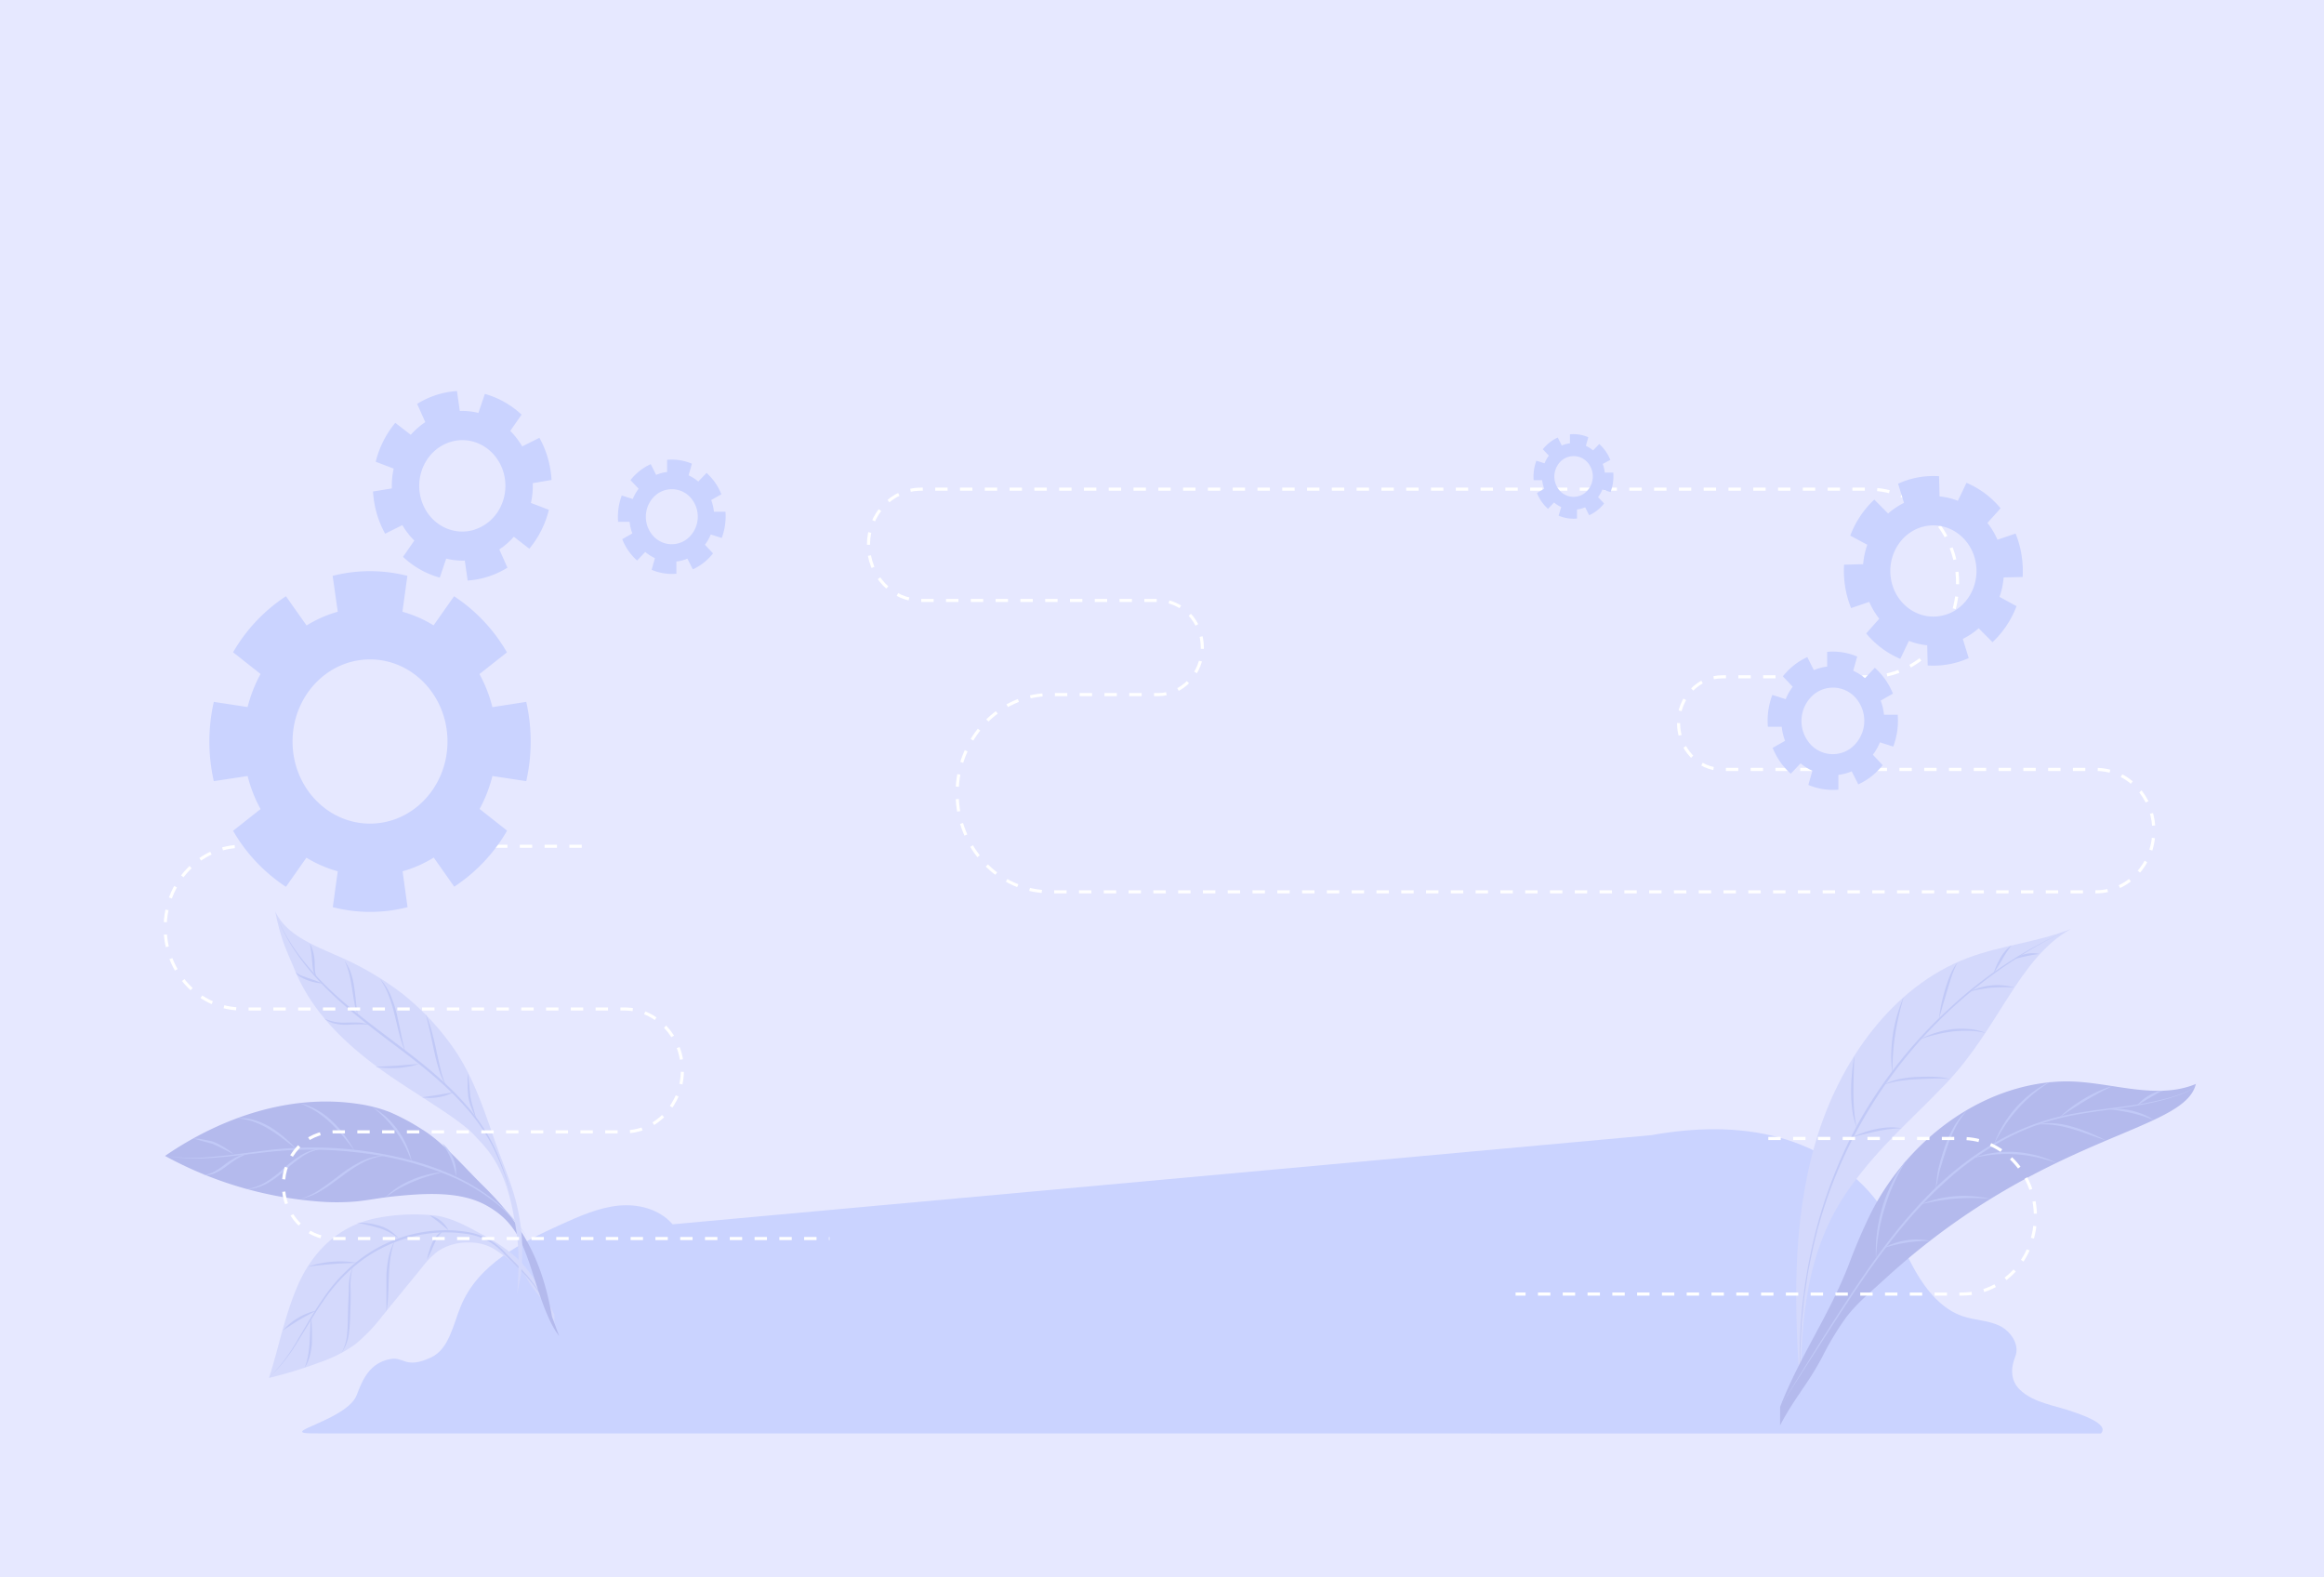 <svg id="OBJECTS" xmlns="http://www.w3.org/2000/svg" viewBox="0 0 750 508.95"><defs><style>.cls-1{fill:#e6e8ff;}.cls-2{fill:#cad3ff;}.cls-3{fill:#d4d9fc;}.cls-4{fill:#c1c9f7;}.cls-5{fill:#b4baed;}.cls-6{fill:none;stroke:#fff;stroke-miterlimit:10;stroke-dasharray:4;}</style></defs><title>bg</title><rect class="cls-1" width="750" height="508.95"/><path class="cls-2" d="M678,453.13c3.08-3.2-7.52-6.46-9-7-5.61-2.08-12.57-2.73-17.16-7.14-3-2.9-3-6.89-1.5-10.61,1.63-3.9-1.52-8.39-5.21-10.09s-7.89-1.69-11.73-3c-6.64-2.24-11.61-8.17-15.22-14.49s-6.24-13.25-10.17-19.35c-7.81-12.13-20.46-20.19-33.88-23.84s-27.59-3.17-41.26-.73L217.07,385.63c-4.35-5-11.27-6.67-17.64-6s-12.38,3.37-18.26,6c-12.88,5.85-26.89,12.85-32.48,26.46-2.5,6.08-3.8,13.78-9.52,16.47-8.29,3.9-8.76-.26-13.14.54-6.68,1.22-9,6.52-10.88,11.56-3.05,8.2-26.41,12.44-14.08,12.44Z" transform="translate(0 9.37)"/><path class="cls-3" d="M581.16,440.71c-2.23-27.26-2.91-55.27,4.71-81.41s24.82-50.42,49.14-59.6c10.8-4.08,22.48-5.06,33.22-9.31-16.92,9.58-23,31.79-40.22,49.83-11.58,12.15-21,19.73-31,33.57-14.43,20.08-15.83,43-15.87,66.92" transform="translate(0 9.37)"/><path class="cls-4" d="M668.23,290.39a105.41,105.41,0,0,0-10.48,5.22c-3.39,1.92-6.72,4-9.93,6.17a150.91,150.91,0,0,0-57,72.25,151,151,0,0,0-6.4,22.46c-.36,1.92-.81,3.82-1.1,5.75l-.87,5.78c-.3,1.93-.43,3.87-.65,5.81l-.3,2.91c-.09,1-.12,1.95-.18,2.92L581,425.5l-.09,5.85,0,2.93.09,2.93.17,5.85-.26-5.85-.13-2.93v-8.79l.26-5.85a162.47,162.47,0,0,1,3-23.25,152.8,152.8,0,0,1,6.3-22.58A150.93,150.93,0,0,1,600,352.49a148.69,148.69,0,0,1,29.15-36.55A136.6,136.6,0,0,1,668.23,290.39Z" transform="translate(0 9.37)"/><path class="cls-4" d="M650,300.1a8.86,8.86,0,0,1,3.85-1.7,9.35,9.35,0,0,1,4.21,0A63,63,0,0,0,650,300.1Z" transform="translate(0 9.37)"/><path class="cls-4" d="M649.15,295.62a42.43,42.43,0,0,0-2.92,4.44,47.6,47.6,0,0,1-2.86,4.53,26.2,26.2,0,0,1,2.22-4.92A12.36,12.36,0,0,1,649.15,295.62Z" transform="translate(0 9.37)"/><path class="cls-4" d="M635.72,310.54a20,20,0,0,1,14.37-1.3,60.4,60.4,0,0,0-7.25.05A46.4,46.4,0,0,0,635.72,310.54Z" transform="translate(0 9.37)"/><path class="cls-4" d="M631.79,301.08a29.25,29.25,0,0,0-1.9,4.39q-.75,2.26-1.44,4.58l-1.36,4.6-1.33,4.64a45.3,45.3,0,0,1,.77-4.78c.33-1.58.75-3.13,1.21-4.68a44.15,44.15,0,0,1,1.62-4.56A16.85,16.85,0,0,1,631.79,301.08Z" transform="translate(0 9.37)"/><path class="cls-4" d="M619.56,326a28.42,28.42,0,0,1,5.05-2.13,28.72,28.72,0,0,1,5.37-1.17,26.71,26.71,0,0,1,5.51-.06,16.43,16.43,0,0,1,5.32,1.27,23.73,23.73,0,0,0-5.36-.7,40.21,40.21,0,0,0-5.38.23,42,42,0,0,0-5.31,1C623,324.82,621.28,325.37,619.56,326Z" transform="translate(0 9.37)"/><path class="cls-4" d="M614.33,312.36c-.55,2-1.1,4-1.56,6.05s-.88,4.06-1.16,6.12a61.15,61.15,0,0,0-.69,6.18c-.15,2.07-.19,4.16-.2,6.25a39.77,39.77,0,0,1-.38-6.27,52.66,52.66,0,0,1,.52-6.27,54,54,0,0,1,1.36-6.15A47.76,47.76,0,0,1,614.33,312.36Z" transform="translate(0 9.37)"/><path class="cls-4" d="M607.79,340.66a18.63,18.63,0,0,1,5.19-1.87,34.94,34.94,0,0,1,5.48-.69c1.84-.08,3.67-.14,5.51-.07a22.86,22.86,0,0,1,5.46.79,38.41,38.41,0,0,0-5.46-.21c-1.82.06-3.65.14-5.47.24a54.31,54.31,0,0,0-5.42.51A28,28,0,0,0,607.79,340.66Z" transform="translate(0 9.37)"/><path class="cls-4" d="M598.43,331.26l-.2,5.87c-.05,1.95-.1,3.9-.09,5.85s.07,3.88.22,5.82c.08,1,.19,1.94.33,2.9a23.53,23.53,0,0,0,.58,2.87,21.57,21.57,0,0,1-1.48-5.7,43.07,43.07,0,0,1-.4-5.89c0-2,.08-3.93.26-5.89S598.06,333.19,598.43,331.26Z" transform="translate(0 9.37)"/><path class="cls-4" d="M597.7,357.55a34.78,34.78,0,0,1,3.8-1.55,33.8,33.8,0,0,1,4-1.1,24.47,24.47,0,0,1,4.09-.52,16.64,16.64,0,0,1,4.11.28,39,39,0,0,0-4.06.29c-1.34.18-2.67.4-4,.68s-2.63.6-4,.92S599,357.24,597.7,357.55Z" transform="translate(0 9.37)"/><path class="cls-5" d="M574.49,444.5c6.49-16.58,15.57-29.05,22.06-45.63A180.56,180.56,0,0,1,604,381.56c12.18-23.61,35.74-41,61.11-42,14.54-.59,29.94,6.44,43.53.8C705,356.09,659.51,356.17,608,403.54c-4.23,3.88-8.71,7.51-12.22,12.13a93.71,93.71,0,0,0-7.68,12.71c-5.2,9.72-8.45,12.4-13.64,22.12" transform="translate(0 9.37)"/><path class="cls-4" d="M709.08,339.62a7.22,7.22,0,0,1-4.12,3.64,53,53,0,0,1-5.32,1.83,91.82,91.82,0,0,1-11,2.42c-7.41,1.19-14.9,1.85-22.21,3.49a75.79,75.79,0,0,0-20.85,8,97.75,97.75,0,0,0-18.07,13.19c-11.12,10.05-20.19,22.12-28.57,34.53-4.18,6.22-8.24,12.53-12.29,18.84L574.49,444.5l11.85-19.13c4-6.34,8-12.67,12.18-18.92,8.33-12.46,17.35-24.63,28.49-34.8a98.83,98.83,0,0,1,18.27-13.19,77,77,0,0,1,21.05-7.95c7.35-1.6,14.85-2.22,22.25-3.36a93.33,93.33,0,0,0,11-2.23,55.51,55.51,0,0,0,5.34-1.75A7.19,7.19,0,0,0,709.08,339.62Z" transform="translate(0 9.37)"/><path class="cls-4" d="M656.86,353.5a20.11,20.11,0,0,1,5.95-.46,27.39,27.39,0,0,1,5.9,1.08,50.11,50.11,0,0,1,5.62,2c1.83.78,3.63,1.6,5.42,2.46-1.9-.57-3.76-1.26-5.63-1.92s-3.72-1.31-5.61-1.84a36.81,36.81,0,0,0-5.75-1.23A29.06,29.06,0,0,0,656.86,353.5Z" transform="translate(0 9.37)"/><path class="cls-4" d="M680.18,348.47a23,23,0,0,1,3.89-.07,24,24,0,0,1,3.86.56,23,23,0,0,1,3.72,1.2,21.24,21.24,0,0,1,3.43,1.82c-1.22-.44-2.42-.89-3.63-1.28s-2.45-.73-3.69-1-2.49-.51-3.75-.72S681.47,348.64,680.18,348.47Z" transform="translate(0 9.37)"/><path class="cls-4" d="M664.63,351.13a40.74,40.74,0,0,1,3.82-3.23,46.42,46.42,0,0,1,4.16-2.79,43.61,43.61,0,0,1,4.44-2.33,31.07,31.07,0,0,1,4.7-1.72c-1.51.72-3,1.45-4.45,2.24s-2.89,1.6-4.31,2.45-2.81,1.73-4.21,2.62S666,350.21,664.63,351.13Z" transform="translate(0 9.37)"/><path class="cls-4" d="M689.65,347.31a14.22,14.22,0,0,1,3.8-3.19,15.5,15.5,0,0,1,2.24-1.1,4.4,4.4,0,0,1,2.45-.45,6.78,6.78,0,0,0-2.2,1c-.71.4-1.42.8-2.11,1.21C692.43,345.58,691.08,346.47,689.65,347.31Z" transform="translate(0 9.37)"/><path class="cls-4" d="M636.64,364.31a31.28,31.28,0,0,1,6.75-1.73,35.52,35.52,0,0,1,7-.28,37.59,37.59,0,0,1,6.91,1.13,35.85,35.85,0,0,1,6.53,2.44,60.73,60.73,0,0,0-6.67-1.88,42.42,42.42,0,0,0-6.81-.94,39.53,39.53,0,0,0-6.88.1A48.35,48.35,0,0,0,636.64,364.31Z" transform="translate(0 9.37)"/><path class="cls-4" d="M643.57,359.68a33.08,33.08,0,0,1,3-6.25,40.42,40.42,0,0,1,4.13-5.6,38.71,38.71,0,0,1,5.13-4.7,30.81,30.81,0,0,1,5.94-3.55,50.61,50.61,0,0,0-5.59,4,45.08,45.08,0,0,0-4.92,4.75,45.67,45.67,0,0,0-4.2,5.4A55.8,55.8,0,0,0,643.57,359.68Z" transform="translate(0 9.37)"/><path class="cls-4" d="M619.87,379.21a34,34,0,0,1,5.4-1.74,36.86,36.86,0,0,1,5.63-.89,38.6,38.6,0,0,1,5.69,0,36.75,36.75,0,0,1,5.62.8c-1.89-.11-3.77-.21-5.64-.22s-3.75.05-5.61.21-3.72.39-5.57.7S621.71,378.77,619.87,379.21Z" transform="translate(0 9.37)"/><path class="cls-4" d="M634.9,348.81a27.59,27.59,0,0,0-3.91,5.76,44.6,44.6,0,0,0-2.68,6.42c-.8,2.19-1.45,4.43-2.13,6.66s-.86,4.59-1.64,6.81c.48-2.29.51-4.64,1.08-7s1.23-4.52,2-6.76a39.22,39.22,0,0,1,2.89-6.45A21.1,21.1,0,0,1,634.9,348.81Z" transform="translate(0 9.37)"/><path class="cls-4" d="M615.39,364.7a65.92,65.92,0,0,0-4.07,7.47,60.66,60.66,0,0,0-3,7.92,59.62,59.62,0,0,0-2,8.25,70.33,70.33,0,0,0-.9,8.46,45.33,45.33,0,0,1,.33-8.55,50.22,50.22,0,0,1,5-16.33A44.53,44.53,0,0,1,615.39,364.7Z" transform="translate(0 9.37)"/><path class="cls-4" d="M607.94,393.28a18.48,18.48,0,0,1,3.55-1.58,21.7,21.7,0,0,1,3.8-.92,22.09,22.09,0,0,1,3.9-.24,18.52,18.52,0,0,1,3.86.47c-1.3,0-2.58,0-3.85.1s-2.54.21-3.8.41-2.5.44-3.75.73S609.18,392.91,607.94,393.28Z" transform="translate(0 9.37)"/><path class="cls-3" d="M178.91,414.72c-3.55-6.81-7.22-13.78-12.81-18.82a55.11,55.11,0,0,0-10.79-7.13c-4.71-2.56-9.91-5.44-15.21-6a63.54,63.54,0,0,0-18.21.79c-12.33,2.3-21.26,10.74-26.22,22.81-4,9.6-5.68,18.92-8.86,28.83a140.14,140.14,0,0,0,16.57-5.09,43.79,43.79,0,0,0,11.23-5.73,54.59,54.59,0,0,0,8.84-9.24l12.85-15.72a27.72,27.72,0,0,1,4.88-5,17,17,0,0,1,10-2.9,15.39,15.39,0,0,1,8.86,2.45c3.53,2.46,8,5.41,10.06,9.3,2.49,4.62,6.64,7.42,8.82,14.47" transform="translate(0 9.37)"/><path class="cls-4" d="M86.81,435.15A56.31,56.31,0,0,0,96,423c2.62-4.35,5.09-8.8,8-13a53.83,53.83,0,0,1,10.12-11.45,47.15,47.15,0,0,1,13.12-7.85,45.87,45.87,0,0,1,15-3.13,43.62,43.62,0,0,1,7.66.39,23.29,23.29,0,0,1,7.36,2.22,23.65,23.65,0,0,1,6,4.81c1.8,1.79,3.6,3.59,5.32,5.47A48.32,48.32,0,0,1,177.13,413a48.13,48.13,0,0,0-8.92-12.26c-1.74-1.84-3.56-3.62-5.38-5.39a19.88,19.88,0,0,0-13.1-6.72,42.36,42.36,0,0,0-7.55-.35,45.34,45.34,0,0,0-14.72,3.14,46.64,46.64,0,0,0-13,7.68,55.41,55.41,0,0,0-10.09,11.25c-2.93,4.15-5.44,8.56-8.14,12.88A55.92,55.92,0,0,1,86.81,435.15Z" transform="translate(0 9.37)"/><path class="cls-4" d="M91.3,419.92a19.1,19.1,0,0,1,4.87-4.08,18.86,18.86,0,0,1,5.89-2.34c-1.88,1-3.73,1.91-5.51,3S93.06,418.72,91.3,419.92Z" transform="translate(0 9.37)"/><path class="cls-4" d="M99.34,399.32a26.71,26.71,0,0,1,3.92-1.06,33,33,0,0,1,8.1-.62,28.88,28.88,0,0,1,4,.46c-1.36,0-2.7.06-4,.12s-2.68.12-4,.23-2.66.24-4,.37S100.69,399.16,99.34,399.32Z" transform="translate(0 9.37)"/><path class="cls-4" d="M115.15,385.12a22.61,22.61,0,0,1,7.38,1,12.18,12.18,0,0,1,6.14,4.15,18.63,18.63,0,0,0-6.37-3.44A71.56,71.56,0,0,0,115.15,385.12Z" transform="translate(0 9.37)"/><path class="cls-4" d="M138.68,382.77a8.49,8.49,0,0,1,3.56,1.75,8.66,8.66,0,0,1,2.48,3.09c-1-.86-1.95-1.71-2.95-2.51S139.75,383.57,138.68,382.77Z" transform="translate(0 9.37)"/><path class="cls-4" d="M137.77,397a26.63,26.63,0,0,1,.7-2.62,23,23,0,0,1,.93-2.56,10.7,10.7,0,0,1,1.42-2.38,5,5,0,0,1,2.21-1.63,7.59,7.59,0,0,0-1.74,2,19.14,19.14,0,0,0-1.21,2.34c-.38.8-.68,1.65-1.07,2.46A26.13,26.13,0,0,1,137.77,397Z" transform="translate(0 9.37)"/><path class="cls-4" d="M127.36,391a28.63,28.63,0,0,0-1.38,5.58,57.29,57.29,0,0,0-.48,5.72c-.09,1.92-.11,3.85-.21,5.78a41.63,41.63,0,0,1-.59,5.78c0-1.94,0-3.86,0-5.79s0-3.86,0-5.8a35.3,35.3,0,0,1,.67-5.79A19.45,19.45,0,0,1,127.36,391Z" transform="translate(0 9.37)"/><path class="cls-4" d="M113.88,399.4a22.12,22.12,0,0,0-.74,6.92c.09,2.33,0,4.69-.07,7s-.1,4.69-.42,7a13.87,13.87,0,0,1-2.32,6.63,16.14,16.14,0,0,0,1.75-6.69c.2-2.32.18-4.67.24-7s.21-4.66.25-7A17.91,17.91,0,0,1,113.88,399.4Z" transform="translate(0 9.37)"/><path class="cls-4" d="M100.46,415.51c.09,1.4.15,2.79.2,4.18s0,2.8,0,4.21a21.84,21.84,0,0,1-.67,4.17,12.87,12.87,0,0,1-1.69,3.87,22,22,0,0,0,1.13-4,40.54,40.54,0,0,0,.48-4.1c.1-1.38.13-2.77.21-4.16A41.6,41.6,0,0,1,100.46,415.51Z" transform="translate(0 9.37)"/><path class="cls-5" d="M178.14,415.46c-3.3-19.14-10.06-30.38-22.62-42.66C150,367.36,142.83,359,136.19,355a70.84,70.84,0,0,0-10.41-5.57,46.43,46.43,0,0,0-10.52-2.68c-21.66-3.18-43.87,4.37-62,16.82a122.64,122.64,0,0,0,48.54,14.63,73.23,73.23,0,0,0,13.16.06c3.82-.37,7.58-1.15,11.4-1.56,9.77-1,21.6-2,30.29,2.68s11.55,10.85,14.69,20.26c2,6.07,5.07,17.05,9.1,22" transform="translate(0 9.37)"/><path class="cls-4" d="M53.3,363.55a61.72,61.72,0,0,0,15.66.26c5.22-.43,10.4-1.2,15.61-1.85a124,124,0,0,1,31.45-.18,127.19,127.19,0,0,1,15.48,2.93,86.88,86.88,0,0,1,14.88,5.2,63.45,63.45,0,0,1,13.42,8.23,49.13,49.13,0,0,1,10.38,11.76,48.85,48.85,0,0,0-10.61-11.47,63.32,63.32,0,0,0-13.43-8,107.27,107.27,0,0,0-30.21-7.91,126.49,126.49,0,0,0-31.29,0c-5.21.58-10.41,1.29-15.65,1.64A62,62,0,0,1,53.3,363.55Z" transform="translate(0 9.37)"/><path class="cls-4" d="M65.58,369.75a9.9,9.9,0,0,0,3.81-1.25,28.06,28.06,0,0,0,3.33-2.28,23.47,23.47,0,0,1,3.5-2.21,8.38,8.38,0,0,1,4-1.06,7.92,7.92,0,0,0-1.93.62,14.37,14.37,0,0,0-1.78.94c-1.15.71-2.25,1.49-3.33,2.31A17.69,17.69,0,0,1,69.64,369,7.64,7.64,0,0,1,65.58,369.75Z" transform="translate(0 9.37)"/><path class="cls-4" d="M79.2,374.31A16.94,16.94,0,0,0,85.84,372a34.65,34.65,0,0,0,5.6-4.31,40.07,40.07,0,0,1,5.73-4.36,17.14,17.14,0,0,1,3.29-1.5,11.1,11.1,0,0,1,3.56-.53,14.8,14.8,0,0,0-6.55,2.52,47.69,47.69,0,0,0-5.53,4.43,31.71,31.71,0,0,1-5.82,4.25,16.86,16.86,0,0,1-3.36,1.35A13.44,13.44,0,0,1,79.2,374.31Z" transform="translate(0 9.37)"/><path class="cls-4" d="M97,377.43a24.41,24.41,0,0,0,6.88-3.45c2.13-1.45,4.17-3,6.24-4.61a41.94,41.94,0,0,1,6.65-4.12c.6-.25,1.2-.52,1.81-.75s1.25-.41,1.88-.57,1.29-.25,1.93-.35,1.3-.08,1.95-.11a20.54,20.54,0,0,0-7.32,2.3,45.75,45.75,0,0,0-6.45,4.21c-2.1,1.5-4.15,3.11-6.37,4.48A20.28,20.28,0,0,1,97,377.43Z" transform="translate(0 9.37)"/><path class="cls-4" d="M124.35,377a23.57,23.57,0,0,1,4-3.29,28.94,28.94,0,0,1,4.6-2.44,33.38,33.38,0,0,1,4.95-1.64,31.71,31.71,0,0,1,5.11-.86c-1.67.45-3.33.89-5,1.41s-3.24,1.1-4.8,1.78a43.4,43.4,0,0,0-4.6,2.24A46.14,46.14,0,0,0,124.35,377Z" transform="translate(0 9.37)"/><path class="cls-4" d="M62.33,358a14.47,14.47,0,0,1,3.54.34c.59.1,1.16.23,1.74.35a7.83,7.83,0,0,1,1.76.52,28.88,28.88,0,0,1,3.15,1.69A21.21,21.21,0,0,1,75.4,363c-2.12-1.07-4.2-2.14-6.33-3.11a8.07,8.07,0,0,0-1.62-.51l-1.71-.47-1.7-.49A11.53,11.53,0,0,0,62.33,358Z" transform="translate(0 9.37)"/><path class="cls-4" d="M76.54,351.44a14.75,14.75,0,0,1,5.55.58,21.76,21.76,0,0,1,5.13,2.26,32.77,32.77,0,0,1,4.52,3.31,52.21,52.21,0,0,1,4,3.85c-1.48-1.12-2.91-2.3-4.38-3.4a50.67,50.67,0,0,0-4.54-3.11,28,28,0,0,0-4.93-2.37A19.91,19.91,0,0,0,76.54,351.44Z" transform="translate(0 9.37)"/><path class="cls-4" d="M96.68,346.54a21,21,0,0,1,5.62,2.19,25.23,25.23,0,0,1,4.86,3.61,33.69,33.69,0,0,1,4,4.53,45.8,45.8,0,0,1,3.27,5.05c-1.23-1.58-2.44-3.17-3.72-4.69a50.58,50.58,0,0,0-4.06-4.34,31.61,31.61,0,0,0-4.65-3.66A30.51,30.51,0,0,0,96.68,346.54Z" transform="translate(0 9.37)"/><path class="cls-4" d="M120.31,347.91a23,23,0,0,1,4.51,3.29,27,27,0,0,1,3.7,4.22,28,28,0,0,1,2.75,4.89,24.43,24.43,0,0,1,1.67,5.33,45.09,45.09,0,0,0-2.19-5.09,39.91,39.91,0,0,0-2.84-4.7,38.15,38.15,0,0,0-3.49-4.24A39.12,39.12,0,0,0,120.31,347.91Z" transform="translate(0 9.37)"/><path class="cls-4" d="M142.69,359.51a11.68,11.68,0,0,1,3.54,4.75,12,12,0,0,1,.92,5.85,27.81,27.81,0,0,0-1.61-5.56A25,25,0,0,0,142.69,359.51Z" transform="translate(0 9.37)"/><path class="cls-3" d="M168.07,402a64.33,64.33,0,0,0-1.46-23.32c-1.71-6.77-4.52-13.06-6.78-19.58-3.78-10.88-7.25-21.5-13.71-30.63A83,83,0,0,0,129.55,311a97.66,97.66,0,0,0-20.2-11.78c-8.5-3.78-17-7-20.54-14.56,1.9,9.47,3.66,12.5,6.31,18.92,5.54,13.37,15.51,22.9,26,30.81s27.2,17,32.22,22.79c2.39,2.74,9.17,8.09,12.25,24.61,1.62,8.65,2.27,12.69,1.33,26.35" transform="translate(0 9.37)"/><path class="cls-4" d="M89.59,287.06a61.8,61.8,0,0,0,7.69,12.74,89.24,89.24,0,0,0,10.07,10.95c7.28,6.78,15.38,12.59,23.3,18.63s15.64,12.49,21.92,20.31a59,59,0,0,1,7.76,12.78,96.17,96.17,0,0,1,4.79,14.15,97.66,97.66,0,0,0-5.12-14,59.14,59.14,0,0,0-7.88-12.57c-6.32-7.67-14-14.05-21.93-20.07s-16-11.9-23.23-18.81A88.63,88.63,0,0,1,97,300,62.12,62.12,0,0,1,89.59,287.06Z" transform="translate(0 9.37)"/><path class="cls-4" d="M95.39,304.23a5.87,5.87,0,0,0,2,1.21c.71.27,1.47.53,2.21.79,1.47.54,3,1,4.43,1.7a16.64,16.64,0,0,1-4.69-1,14.83,14.83,0,0,1-2.21-1A3.92,3.92,0,0,1,95.39,304.23Z" transform="translate(0 9.37)"/><path class="cls-4" d="M104.73,319.27a14.94,14.94,0,0,0,7.07,1.28c1.21,0,2.45-.05,3.69,0a12.26,12.26,0,0,1,3.65.67,62,62,0,0,0-7.34.06,16.25,16.25,0,0,1-3.73-.39A7.93,7.93,0,0,1,104.73,319.27Z" transform="translate(0 9.37)"/><path class="cls-4" d="M121.23,334.84c2.35-.16,4.67-.23,7-.4s4.62-.38,7-.53a28.72,28.72,0,0,1-6.93,1.28A29.12,29.12,0,0,1,121.23,334.84Z" transform="translate(0 9.37)"/><path class="cls-4" d="M136.21,344.67c1.69-.29,3.34-.48,5-.76s3.28-.57,5-.81a15.35,15.35,0,0,1-4.86,1.55A15.59,15.59,0,0,1,136.21,344.67Z" transform="translate(0 9.37)"/><path class="cls-4" d="M100,295a14.18,14.18,0,0,1,1.51,5.45c.07.95.06,1.88.11,2.79a7.88,7.88,0,0,0,.55,2.69A5.2,5.2,0,0,1,101,303.3c-.17-.94-.2-1.89-.28-2.8A53.18,53.18,0,0,0,100,295Z" transform="translate(0 9.37)"/><path class="cls-4" d="M111.21,300.65a14,14,0,0,1,2.1,4.06,26.5,26.5,0,0,1,1,4.46c.23,1.51.4,3,.56,4.52a39.93,39.93,0,0,0,.64,4.48,19.28,19.28,0,0,1-1.21-4.4c-.29-1.49-.49-3-.73-4.48s-.5-3-.86-4.41A22.62,22.62,0,0,0,111.21,300.65Z" transform="translate(0 9.37)"/><path class="cls-4" d="M122.55,306.36a18.41,18.41,0,0,1,3.49,5.33,39.61,39.61,0,0,1,2,6.06c.49,2.07.92,4.14,1.34,6.21s.88,4.13,1.46,6.17a38.93,38.93,0,0,1-2-6c-.54-2-1-4.12-1.51-6.16a46.48,46.48,0,0,0-1.84-6A24.5,24.5,0,0,0,122.55,306.36Z" transform="translate(0 9.37)"/><path class="cls-4" d="M137.37,317.8a40,40,0,0,1,2,5.7c.54,1.94,1,3.9,1.41,5.85s.85,3.91,1.31,5.85a32.46,32.46,0,0,0,1.84,5.68,21.58,21.58,0,0,1-2.39-5.53c-.6-1.92-1.05-3.88-1.49-5.84l-1.24-5.87C138.35,321.68,137.9,319.74,137.37,317.8Z" transform="translate(0 9.37)"/><path class="cls-4" d="M150.94,337c.22,1.22.38,2.45.5,3.68l.35,3.65a30.06,30.06,0,0,0,.86,3.52c.34,1.18.68,2.37,1,3.57a34.25,34.25,0,0,1-1.53-3.38,18.07,18.07,0,0,1-1-3.61c-.09-1.24-.21-2.49-.2-3.72S150.87,338.25,150.94,337Z" transform="translate(0 9.37)"/><path class="cls-6" d="M570.67,357.94h62.51c13.08,0,23.68,11.24,23.68,25.1h0c0,13.86-10.6,25.1-23.68,25.1H489.11" transform="translate(0 9.37)"/><path class="cls-6" d="M187.75,263.67H78.06c-13.67,0-24.76,11.75-24.76,26.25h0c0,14.5,11.09,26.25,24.76,26.25H201.51c10.33,0,18.7,8.87,18.7,19.82h0c0,10.95-8.37,19.82-18.7,19.82H107.69c-9,0-16.24,7.71-16.24,17.21h0c0,9.51,7.27,17.21,16.24,17.21h160" transform="translate(0 9.37)"/><path class="cls-6" d="M280.27,166.4h0c0-9.91,7.58-17.94,16.93-17.94h306c15.77,0,28.55,13.55,28.55,30.27h0c0,16.72-12.78,30.27-28.55,30.27H555.79c-7.78,0-14.09,6.69-14.09,14.94h0c0,8.25,6.31,14.94,14.09,14.94H676.46c10.29,0,18.62,8.84,18.62,19.74h0c0,10.91-8.33,19.74-18.62,19.74H338.88c-16.57,0-30-14.24-30-31.81h0c0-17.56,13.44-31.81,30-31.81h34.8c7.91,0,14.33-6.8,14.33-15.19h0c0-8.4-6.42-15.2-14.33-15.2H297.2C287.85,184.35,280.27,176.31,280.27,166.4Z" transform="translate(0 9.37)"/><path class="cls-2" d="M169.83,242.66a57.91,57.91,0,0,0,0-25.58l-10.92,1.7a45,45,0,0,0-4.18-10.67l8.87-7A53.76,53.76,0,0,0,146.54,183l-6.61,9.4A39.4,39.4,0,0,0,129.87,188l1.6-11.58a48.92,48.92,0,0,0-24.12,0L109,188a39.4,39.4,0,0,0-10.06,4.43L92.28,183a53.76,53.76,0,0,0-17.06,18.08l8.87,7a45,45,0,0,0-4.18,10.67L69,217.08a57.91,57.91,0,0,0,0,25.58L79.91,241a45,45,0,0,0,4.18,10.67l-8.87,7a53.76,53.76,0,0,0,17.06,18.08l6.61-9.4A39.05,39.05,0,0,0,109,271.74l-1.6,11.58a48.6,48.6,0,0,0,24.12,0l-1.6-11.58a39.05,39.05,0,0,0,10.06-4.43l6.61,9.4a53.76,53.76,0,0,0,17.06-18.08l-8.87-7A45,45,0,0,0,158.91,241Zm-50.42,13.7c-13.8,0-25-11.86-25-26.49s11.18-26.49,25-26.49,25,11.86,25,26.49S133.21,256.36,119.41,256.36Z" transform="translate(0 9.37)"/><path class="cls-2" d="M178,145.49a32.72,32.72,0,0,0-1.2-7.05,31.11,31.11,0,0,0-2.72-6.56l-5.55,2.78a24.24,24.24,0,0,0-3.86-5l3.65-5.25a28.5,28.5,0,0,0-11.85-6.69l-2.08,6.14a21.33,21.33,0,0,0-6-.63l-.92-6.44a28,28,0,0,0-6.66,1.27,28.43,28.43,0,0,0-6.19,2.88l2.63,5.89a23.15,23.15,0,0,0-4.68,4.09l-5-3.87a31.48,31.48,0,0,0-6.32,12.56l5.8,2.21a25.16,25.16,0,0,0-.59,6.39l-6.08,1a32.12,32.12,0,0,0,1.2,7.05,31.62,31.62,0,0,0,2.71,6.56l5.56-2.78a23.89,23.89,0,0,0,3.86,5l-3.65,5.25A28.44,28.44,0,0,0,141.92,177l2.08-6.14a21.33,21.33,0,0,0,6,.63l.92,6.44a27.62,27.62,0,0,0,12.84-4.15l-2.62-5.89a23.15,23.15,0,0,0,4.68-4.09l5,3.87a31.27,31.27,0,0,0,6.31-12.56l-5.79-2.21a25.16,25.16,0,0,0,.59-6.39Zm-24.75,16c-7.34,2.37-15.11-2-17.35-9.8s1.9-16,9.24-18.4,15.12,2,17.36,9.8S160.59,159.09,153.24,161.46Z" transform="translate(0 9.37)"/><path class="cls-2" d="M652.74,176.8a32.71,32.71,0,0,0-.36-7.16,32.11,32.11,0,0,0-1.91-6.87l-5.85,2a24,24,0,0,0-3.24-5.43l4.25-4.72a29.11,29.11,0,0,0-11-8.22l-2.79,5.81a21.54,21.54,0,0,0-5.91-1.42l-.15-6.51a27.15,27.15,0,0,0-13.23,2.41l1.9,6.19a23,23,0,0,0-5.12,3.43l-4.46-4.49a30.81,30.81,0,0,0-7.75,11.62l5.49,2.95a25.29,25.29,0,0,0-1.34,6.27l-6.15.16a32,32,0,0,0,2.27,14l5.85-2a24.36,24.36,0,0,0,3.23,5.43L602.26,195a29.19,29.19,0,0,0,11,8.21l2.78-5.81a21.63,21.63,0,0,0,5.91,1.42l.16,6.51a27.53,27.53,0,0,0,6.75-.37,28.1,28.1,0,0,0,6.48-2l-1.91-6.2a22.54,22.54,0,0,0,5.13-3.43l4.46,4.5a30.93,30.93,0,0,0,7.75-11.63l-5.49-3a25.29,25.29,0,0,0,1.34-6.27ZM626.3,189.35c-7.57,1.38-14.76-4-16.06-12s3.78-15.64,11.35-17,14.76,4,16.06,12S633.87,188,626.3,189.35Z" transform="translate(0 9.37)"/><path class="cls-2" d="M232.8,150.1a18.87,18.87,0,0,0-2-3.74,18,18,0,0,0-2.79-3.14L225.35,146a13.15,13.15,0,0,0-3.13-2l1.07-3.76a16.54,16.54,0,0,0-8-1.26v3.93a12.71,12.71,0,0,0-3.54.94L210,140.39a17.06,17.06,0,0,0-3.53,2.14,17.76,17.76,0,0,0-3,3l2.62,2.78a14.71,14.71,0,0,0-1.88,3.32l-3.55-1.13a19.54,19.54,0,0,0-1.18,8.48h3.7a15.29,15.29,0,0,0,.89,3.75l-3.26,1.86a18.66,18.66,0,0,0,2,3.75,18,18,0,0,0,2.8,3.14l2.62-2.77a13.68,13.68,0,0,0,3.13,2l-1.07,3.76a16.58,16.58,0,0,0,8,1.26v-3.93a12.8,12.8,0,0,0,3.54-.94l1.75,3.46a17,17,0,0,0,3.53-2.15,18.08,18.08,0,0,0,3-3l-2.61-2.78a15.12,15.12,0,0,0,1.87-3.32l3.55,1.13a19.57,19.57,0,0,0,1.19-8.48h-3.71a15.34,15.34,0,0,0-.88-3.76Zm-11,14.37a8.07,8.07,0,0,1-11.72-1.84,9.24,9.24,0,0,1,1.74-12.43,8.08,8.08,0,0,1,11.72,1.85A9.24,9.24,0,0,1,221.8,164.47Z" transform="translate(0 9.37)"/><path class="cls-2" d="M610.88,214.42a22.47,22.47,0,0,0-2.45-4.54,22.16,22.16,0,0,0-3.39-3.8l-3.18,3.35a16.36,16.36,0,0,0-3.79-2.4l1.29-4.57a20.18,20.18,0,0,0-9.7-1.52v4.76a15.67,15.67,0,0,0-4.29,1.14l-2.12-4.19a20.24,20.24,0,0,0-4.28,2.6,21.84,21.84,0,0,0-3.6,3.59l3.17,3.37a17.6,17.6,0,0,0-2.27,4l-4.3-1.38a23.51,23.51,0,0,0-1.44,10.28H575a18.37,18.37,0,0,0,1.07,4.55l-4,2.26a23.5,23.5,0,0,0,2.45,4.54,22.16,22.16,0,0,0,3.39,3.8l3.18-3.35a16.21,16.21,0,0,0,3.8,2.4l-1.3,4.57a20.18,20.18,0,0,0,9.7,1.52v-4.76a16,16,0,0,0,4.29-1.14l2.13,4.19a20.75,20.75,0,0,0,4.28-2.6,22.16,22.16,0,0,0,3.59-3.59l-3.17-3.37a17.64,17.64,0,0,0,2.28-4l4.3,1.38a23.8,23.8,0,0,0,1.44-10.28H608a18.11,18.11,0,0,0-1.07-4.56Zm-13.33,17.41a9.77,9.77,0,0,1-14.2-2.23,11.18,11.18,0,0,1,2.11-15,9.77,9.77,0,0,1,14.2,2.23A11.18,11.18,0,0,1,597.55,231.83Z" transform="translate(0 9.37)"/><path class="cls-2" d="M519.68,139a13.58,13.58,0,0,0-3.57-5.11l-2,2.06a10,10,0,0,0-2.32-1.48l.79-2.78a12.33,12.33,0,0,0-5.93-.94v2.92a9.47,9.47,0,0,0-2.63.69l-1.3-2.56a12.74,12.74,0,0,0-2.62,1.59,13,13,0,0,0-2.19,2.19l1.93,2.06a10.7,10.7,0,0,0-1.38,2.47l-2.64-.84a14.58,14.58,0,0,0-.88,6.28h2.75a11.26,11.26,0,0,0,.66,2.78L496,149.7a14,14,0,0,0,1.5,2.77,13.31,13.31,0,0,0,2.07,2.33l1.95-2.05a9.47,9.47,0,0,0,2.32,1.47L503,157a12.18,12.18,0,0,0,5.93.93V155a9.56,9.56,0,0,0,2.63-.69l1.3,2.56a12.94,12.94,0,0,0,2.61-1.59,13.08,13.08,0,0,0,2.2-2.2l-1.94-2.06a10.51,10.51,0,0,0,1.39-2.46l2.63.84a14.31,14.31,0,0,0,.88-6.29h-2.74a11.33,11.33,0,0,0-.66-2.79Zm-8.15,10.64a6,6,0,0,1-8.69-1.36,6.86,6.86,0,0,1,1.29-9.21,6,6,0,0,1,8.68,1.37A6.83,6.83,0,0,1,511.53,149.62Z" transform="translate(0 9.37)"/></svg>